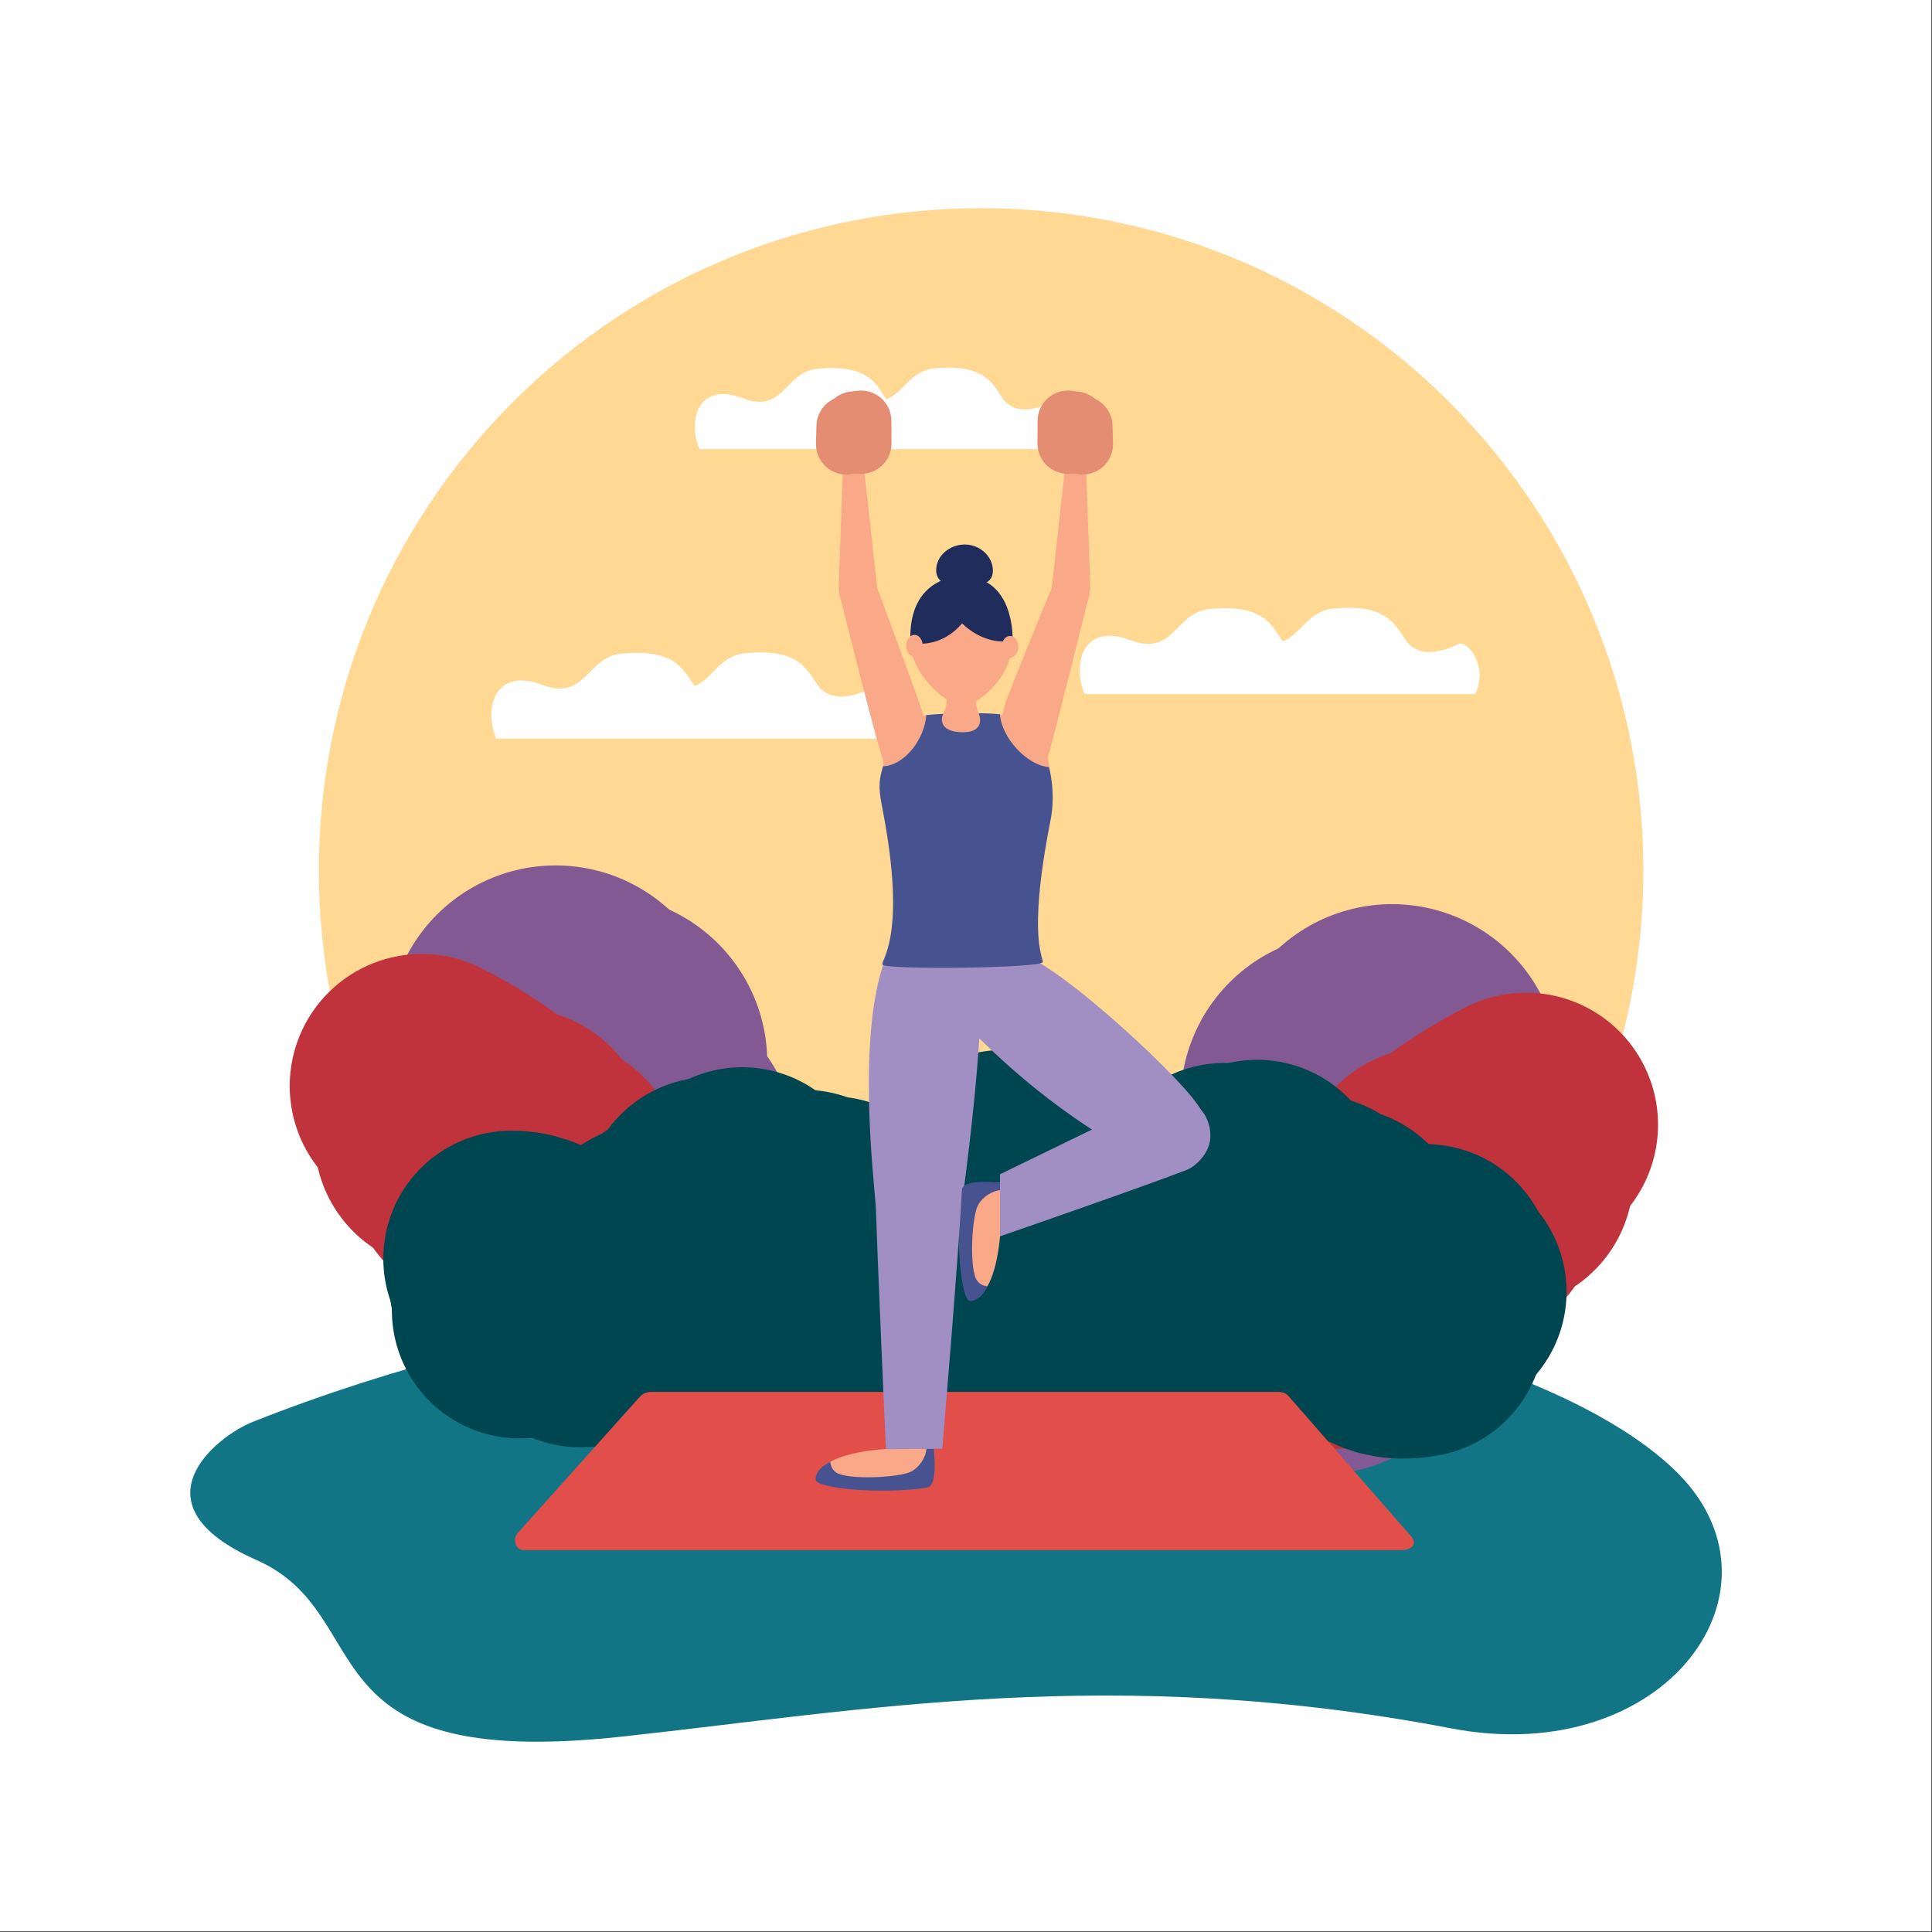 <svg width="25" height="25" viewBox="0 0 25 25" fill="none" xmlns="http://www.w3.org/2000/svg">
<rect x="0" y="0" width="25" height="25" fill="#333333" stroke="none"/>
<g clip-path="url(#clip0_1661_5152)">
<path d="M24.992 0H0V24.992H24.992V0Z" fill="white"/>
<path d="M18.755 17.324C22.102 13.977 22.102 8.551 18.755 5.204C15.409 1.857 9.982 1.857 6.636 5.204C3.289 8.551 3.289 13.977 6.636 17.324C9.982 20.67 15.409 20.67 18.755 17.324Z" fill="#FFD993"/>
<path d="M13.82 5.811C13.987 5.482 13.729 5.149 13.619 5.201C13.443 5.285 13.2 5.359 13.033 5.22C12.865 5.08 12.866 4.69 12.083 4.768C11.784 4.798 11.691 5.081 11.472 5.168C11.347 5.002 11.269 4.704 10.574 4.773C10.155 4.815 10.142 5.355 9.615 5.155C9.018 4.927 8.899 5.459 9.051 5.811L13.82 5.811Z" fill="white"/>
<path d="M19.088 8.981C19.265 8.632 18.991 8.279 18.875 8.334C18.687 8.423 18.431 8.502 18.253 8.354C18.076 8.206 18.077 7.793 17.247 7.876C16.931 7.907 16.833 8.207 16.6 8.3C16.467 8.124 16.385 7.807 15.649 7.881C15.206 7.925 15.191 8.497 14.633 8.285C14 8.044 13.874 8.608 14.035 8.981L19.088 8.981Z" fill="white"/>
<path d="M11.475 9.558C11.652 9.209 11.378 8.857 11.262 8.912C11.075 9.001 10.818 9.08 10.641 8.932C10.463 8.784 10.464 8.37 9.635 8.453C9.318 8.485 9.22 8.784 8.988 8.877C8.855 8.701 8.772 8.385 8.036 8.458C7.593 8.503 7.578 9.075 7.021 8.863C6.387 8.622 6.261 9.185 6.422 9.558H11.475V9.558Z" fill="white"/>
<path d="M3.273 18.398C2.791 18.589 1.697 19.47 3.316 20.185C4.934 20.9 3.856 22.927 8.044 22.472C11.175 22.133 14.391 21.525 18.778 22.365C21.567 22.899 23.268 20.53 21.653 19.006C19.268 16.754 10.727 15.45 3.273 18.398Z" fill="#127585"/>
<path d="M16.576 16.745C16.399 16.538 16.073 16.047 16.625 15.613C17.178 15.179 17.061 14.926 16.981 14.529C16.9 14.133 17.383 13.135 18.151 13.332C18.919 13.528 18.82 14.475 18.358 14.946C17.896 15.418 17.982 15.766 18.133 16.131C18.283 16.495 17.994 17.111 17.495 17.08C16.996 17.049 16.722 16.916 16.576 16.745Z" fill="#A18EC3"/>
<path d="M17.078 16.908C17.078 16.908 17.373 15.205 18.013 13.872" stroke="#835993" stroke-width="4.345" stroke-miterlimit="10" stroke-linecap="round" stroke-linejoin="round"/>
<path d="M17.582 14.939C17.582 14.939 17.47 14.528 17.448 14.247" stroke="#835993" stroke-width="4.345" stroke-miterlimit="10" stroke-linecap="round" stroke-linejoin="round"/>
<path d="M17.675 14.683C17.675 14.683 18.06 14.502 18.289 14.336" stroke="#835993" stroke-width="4.345" stroke-miterlimit="10" stroke-linecap="round" stroke-linejoin="round"/>
<path d="M17.399 15.559C17.399 15.559 17.703 15.496 17.849 15.307" stroke="#835993" stroke-width="4.345" stroke-miterlimit="10" stroke-linecap="round" stroke-linejoin="round"/>
<path d="M17.296 15.906C17.296 15.906 17.139 15.775 17.049 15.426" stroke="#835993" stroke-width="4.345" stroke-miterlimit="10" stroke-linecap="round" stroke-linejoin="round"/>
<path d="M17.24 16.267C17.24 16.267 17.542 16.274 17.835 16.006" stroke="#835993" stroke-width="4.345" stroke-miterlimit="10" stroke-linecap="round" stroke-linejoin="round"/>
<path d="M17.135 16.564C17.135 16.564 16.849 16.468 16.727 16.143" stroke="#835993" stroke-width="4.345" stroke-miterlimit="10" stroke-linecap="round" stroke-linejoin="round"/>
<path d="M20.08 14.399C20.08 14.399 20.232 14.917 19.773 15.128C19.773 15.128 19.615 15.077 19.617 14.948C19.617 14.948 19.425 15.089 19.652 15.315C19.782 15.445 19.566 15.684 19.293 15.96C18.997 16.258 18.797 16.55 18.596 16.47C18.505 16.433 18.511 16.211 18.522 16.082C18.534 15.954 18.247 16.317 18.425 16.666C18.501 16.814 18.218 17.017 18.103 17.077C17.925 17.171 17.709 17.235 17.301 17.047C17.301 17.047 17.514 15.178 20.08 14.399Z" fill="#E24E49"/>
<path d="M17.332 17.039C17.692 16.274 18.4 15.237 19.746 14.554" stroke="#C1333C" stroke-width="3.418" stroke-miterlimit="10" stroke-linecap="round" stroke-linejoin="round"/>
<path d="M18.769 15.204C18.769 15.204 19.137 15.323 19.427 15.226" stroke="#C1333C" stroke-width="3.418" stroke-miterlimit="10" stroke-linecap="round" stroke-linejoin="round"/>
<path d="M18.334 15.614C18.334 15.614 18.556 15.822 18.978 15.666" stroke="#C1333C" stroke-width="3.418" stroke-miterlimit="10" stroke-linecap="round" stroke-linejoin="round"/>
<path d="M17.679 16.431C17.679 16.431 17.952 16.572 18.196 16.391" stroke="#C1333C" stroke-width="3.418" stroke-miterlimit="10" stroke-linecap="round" stroke-linejoin="round"/>
<path d="M17.956 16.039C17.956 16.039 18.119 16.165 18.4 15.964" stroke="#C1333C" stroke-width="3.418" stroke-miterlimit="10" stroke-linecap="round" stroke-linejoin="round"/>
<path d="M18.488 15.435C18.488 15.435 18.438 15.358 18.507 15.258" stroke="#C1333C" stroke-width="3.418" stroke-miterlimit="10" stroke-linecap="round" stroke-linejoin="round"/>
<path d="M18.066 15.873C18.066 15.873 18.01 15.784 18.082 15.648" stroke="#C1333C" stroke-width="3.418" stroke-miterlimit="10" stroke-linecap="round" stroke-linejoin="round"/>
<path d="M17.761 16.288C17.761 16.288 17.706 16.183 17.74 16.1" stroke="#C1333C" stroke-width="3.418" stroke-miterlimit="10" stroke-linecap="round" stroke-linejoin="round"/>
<path d="M8.628 16.244C8.805 16.037 9.131 15.546 8.578 15.112C8.026 14.678 8.143 14.425 8.223 14.028C8.304 13.632 7.821 12.634 7.053 12.831C6.285 13.027 6.384 13.973 6.846 14.445C7.308 14.917 7.221 15.265 7.071 15.63C6.921 15.994 7.21 16.61 7.709 16.579C8.208 16.548 8.482 16.415 8.628 16.244Z" fill="#A18EC3"/>
<path d="M8.126 16.407C8.126 16.407 7.831 14.704 7.19 13.371" stroke="#835993" stroke-width="4.345" stroke-miterlimit="10" stroke-linecap="round" stroke-linejoin="round"/>
<path d="M7.622 14.438C7.622 14.438 7.734 14.027 7.756 13.746" stroke="#835993" stroke-width="4.345" stroke-miterlimit="10" stroke-linecap="round" stroke-linejoin="round"/>
<path d="M7.528 14.182C7.528 14.182 7.143 14.001 6.915 13.835" stroke="#835993" stroke-width="4.345" stroke-miterlimit="10" stroke-linecap="round" stroke-linejoin="round"/>
<path d="M7.804 15.058C7.804 15.058 7.501 14.995 7.355 14.806" stroke="#835993" stroke-width="4.345" stroke-miterlimit="10" stroke-linecap="round" stroke-linejoin="round"/>
<path d="M7.908 15.405C7.908 15.405 8.065 15.274 8.155 14.925" stroke="#835993" stroke-width="4.345" stroke-miterlimit="10" stroke-linecap="round" stroke-linejoin="round"/>
<path d="M7.964 15.767C7.964 15.767 7.662 15.773 7.369 15.505" stroke="#835993" stroke-width="4.345" stroke-miterlimit="10" stroke-linecap="round" stroke-linejoin="round"/>
<path d="M8.069 16.064C8.069 16.064 8.355 15.967 8.476 15.642" stroke="#835993" stroke-width="4.345" stroke-miterlimit="10" stroke-linecap="round" stroke-linejoin="round"/>
<path d="M5.124 13.898C5.124 13.898 4.973 14.415 5.431 14.627C5.431 14.627 5.589 14.576 5.587 14.447C5.587 14.447 5.779 14.588 5.553 14.814C5.422 14.944 5.638 15.183 5.912 15.458C6.207 15.757 6.408 16.049 6.608 15.969C6.7 15.932 6.694 15.71 6.682 15.581C6.671 15.453 6.958 15.816 6.779 16.165C6.703 16.313 6.986 16.516 7.102 16.576C7.279 16.67 7.495 16.735 7.903 16.546C7.903 16.546 7.69 14.677 5.124 13.898Z" fill="#E24E49"/>
<path d="M7.872 16.538C7.512 15.773 6.805 14.736 5.458 14.053" stroke="#C1333C" stroke-width="3.418" stroke-miterlimit="10" stroke-linecap="round" stroke-linejoin="round"/>
<path d="M6.435 14.703C6.435 14.703 6.068 14.822 5.778 14.725" stroke="#C1333C" stroke-width="3.418" stroke-miterlimit="10" stroke-linecap="round" stroke-linejoin="round"/>
<path d="M6.87 15.113C6.87 15.113 6.648 15.321 6.227 15.165" stroke="#C1333C" stroke-width="3.418" stroke-miterlimit="10" stroke-linecap="round" stroke-linejoin="round"/>
<path d="M7.525 15.93C7.525 15.93 7.252 16.071 7.008 15.89" stroke="#C1333C" stroke-width="3.418" stroke-miterlimit="10" stroke-linecap="round" stroke-linejoin="round"/>
<path d="M7.248 15.538C7.248 15.538 7.085 15.664 6.804 15.463" stroke="#C1333C" stroke-width="3.418" stroke-miterlimit="10" stroke-linecap="round" stroke-linejoin="round"/>
<path d="M6.716 14.934C6.716 14.934 6.766 14.857 6.697 14.757" stroke="#C1333C" stroke-width="3.418" stroke-miterlimit="10" stroke-linecap="round" stroke-linejoin="round"/>
<path d="M7.139 15.371C7.139 15.371 7.194 15.284 7.122 15.147" stroke="#C1333C" stroke-width="3.418" stroke-miterlimit="10" stroke-linecap="round" stroke-linejoin="round"/>
<path d="M7.443 15.787C7.443 15.787 7.498 15.682 7.464 15.599" stroke="#C1333C" stroke-width="3.418" stroke-miterlimit="10" stroke-linecap="round" stroke-linejoin="round"/>
<path d="M12.337 17.013C12.726 16.352 12.161 15.698 11.956 15.813C11.647 15.988 11.219 16.154 10.897 15.923C10.576 15.692 10.006 14.903 9.122 15.229C8.405 15.492 8.414 16.337 7.436 16.043C6.249 15.685 6.163 16.826 6.572 17.424L12.337 17.013Z" fill="#127585"/>
<path d="M8.463 17.075C8.463 17.075 8.088 16.257 6.694 16.61" stroke="#004651" stroke-width="3.312" stroke-miterlimit="10" stroke-linecap="round" stroke-linejoin="round"/>
<path d="M9.443 17.055C9.443 17.055 9.295 15.947 9.604 15.466" stroke="#004651" stroke-width="3.312" stroke-miterlimit="10" stroke-linecap="round" stroke-linejoin="round"/>
<path d="M10.328 16.765C10.328 16.765 11.389 17.129 12.18 16.291" stroke="#004651" stroke-width="3.312" stroke-miterlimit="10" stroke-linecap="round" stroke-linejoin="round"/>
<path d="M8.208 16.812C8.208 16.812 8.058 17.062 7.51 17.072" stroke="#004651" stroke-width="3.312" stroke-miterlimit="10" stroke-linecap="round" stroke-linejoin="round"/>
<path d="M7.092 16.519C7.092 16.519 6.916 16.28 6.616 16.287" stroke="#004651" stroke-width="3.312" stroke-miterlimit="10" stroke-linecap="round" stroke-linejoin="round"/>
<path d="M7.397 16.541C7.397 16.541 7.224 16.913 6.727 16.957" stroke="#004651" stroke-width="3.312" stroke-miterlimit="10" stroke-linecap="round" stroke-linejoin="round"/>
<path d="M9.423 16.002C9.423 16.002 9.222 15.884 9.202 15.593" stroke="#004651" stroke-width="3.312" stroke-miterlimit="10" stroke-linecap="round" stroke-linejoin="round"/>
<path d="M9.423 16.396C9.423 16.396 9.673 16.438 9.833 16.12" stroke="#004651" stroke-width="3.312" stroke-miterlimit="10" stroke-linecap="round" stroke-linejoin="round"/>
<path d="M9.403 16.882C9.403 16.882 9.156 16.813 8.947 16.453" stroke="#004651" stroke-width="3.312" stroke-miterlimit="10" stroke-linecap="round" stroke-linejoin="round"/>
<path d="M11.77 16.599C11.77 16.599 11.688 16.344 11.962 16.078" stroke="#004651" stroke-width="3.312" stroke-miterlimit="10" stroke-linecap="round" stroke-linejoin="round"/>
<path d="M11.439 16.764C11.439 16.764 11.584 17.005 12.001 16.825" stroke="#004651" stroke-width="3.312" stroke-miterlimit="10" stroke-linecap="round" stroke-linejoin="round"/>
<path d="M10.661 16.829C10.661 16.829 10.615 16.494 11.102 16.276" stroke="#004651" stroke-width="3.312" stroke-miterlimit="10" stroke-linecap="round" stroke-linejoin="round"/>
<path d="M8.948 17.097C8.948 17.097 8.538 16.806 8.444 16.191" stroke="#004651" stroke-width="3.312" stroke-miterlimit="10" stroke-linecap="round" stroke-linejoin="round"/>
<path d="M8.519 16.414C8.519 16.414 8.747 16.341 8.762 16.008" stroke="#004651" stroke-width="3.312" stroke-miterlimit="10" stroke-linecap="round" stroke-linejoin="round"/>
<path d="M8.672 16.797C8.672 16.797 8.455 16.433 8.069 16.405" stroke="#004651" stroke-width="3.312" stroke-miterlimit="10" stroke-linecap="round" stroke-linejoin="round"/>
<path d="M9.823 16.994C9.823 16.994 10.431 16.548 10.407 15.758" stroke="#004651" stroke-width="3.312" stroke-miterlimit="10" stroke-linecap="round" stroke-linejoin="round"/>
<path d="M10.242 16.456C10.242 16.456 10.013 16.258 10.128 15.888" stroke="#004651" stroke-width="3.312" stroke-miterlimit="10" stroke-linecap="round" stroke-linejoin="round"/>
<path d="M10.382 16.176C10.382 16.176 10.67 16.11 10.761 15.843" stroke="#004651" stroke-width="3.312" stroke-miterlimit="10" stroke-linecap="round" stroke-linejoin="round"/>
<path d="M9.905 16.924C9.905 16.924 9.994 17.027 10.36 16.951" stroke="#004651" stroke-width="3.312" stroke-miterlimit="10" stroke-linecap="round" stroke-linejoin="round"/>
<path d="M9.985 16.814C9.985 16.814 9.836 16.657 9.931 16.399" stroke="#004651" stroke-width="3.312" stroke-miterlimit="10" stroke-linecap="round" stroke-linejoin="round"/>
<path d="M18.617 17.455C19.136 16.889 18.72 16.132 18.496 16.202C18.157 16.308 17.703 16.38 17.438 16.087C17.172 15.794 16.779 14.904 15.846 15.037C15.09 15.145 14.922 15.973 14.028 15.481C12.942 14.883 12.62 15.98 12.894 16.651L18.617 17.455Z" fill="#127585"/>
<path d="M14.816 16.705C14.816 16.705 14.62 15.827 13.183 15.88" stroke="#004651" stroke-width="3.312" stroke-miterlimit="10" stroke-linecap="round" stroke-linejoin="round"/>
<path d="M15.778 16.89C15.778 16.89 15.866 15.777 16.268 15.37" stroke="#004651" stroke-width="3.312" stroke-miterlimit="10" stroke-linecap="round" stroke-linejoin="round"/>
<path d="M16.704 16.793C16.704 16.793 17.666 17.37 18.615 16.715" stroke="#004651" stroke-width="3.312" stroke-miterlimit="10" stroke-linecap="round" stroke-linejoin="round"/>
<path d="M14.622 16.395C14.622 16.395 14.422 16.608 13.885 16.502" stroke="#004651" stroke-width="3.312" stroke-miterlimit="10" stroke-linecap="round" stroke-linejoin="round"/>
<path d="M13.591 15.875C13.591 15.875 13.469 15.604 13.175 15.549" stroke="#004651" stroke-width="3.312" stroke-miterlimit="10" stroke-linecap="round" stroke-linejoin="round"/>
<path d="M13.886 15.96C13.886 15.96 13.639 16.288 13.143 16.227" stroke="#004651" stroke-width="3.312" stroke-miterlimit="10" stroke-linecap="round" stroke-linejoin="round"/>
<path d="M15.979 15.857C15.979 15.857 15.807 15.699 15.848 15.41" stroke="#004651" stroke-width="3.312" stroke-miterlimit="10" stroke-linecap="round" stroke-linejoin="round"/>
<path d="M15.897 16.241C15.897 16.241 16.133 16.334 16.356 16.057" stroke="#004651" stroke-width="3.312" stroke-miterlimit="10" stroke-linecap="round" stroke-linejoin="round"/>
<path d="M15.775 16.713C15.775 16.713 15.548 16.593 15.419 16.198" stroke="#004651" stroke-width="3.312" stroke-miterlimit="10" stroke-linecap="round" stroke-linejoin="round"/>
<path d="M18.149 16.931C18.149 16.931 18.122 16.665 18.446 16.461" stroke="#004651" stroke-width="3.312" stroke-miterlimit="10" stroke-linecap="round" stroke-linejoin="round"/>
<path d="M17.791 17.023C17.791 17.023 17.883 17.29 18.328 17.2" stroke="#004651" stroke-width="3.312" stroke-miterlimit="10" stroke-linecap="round" stroke-linejoin="round"/>
<path d="M17.018 16.924C17.018 16.924 17.042 16.587 17.564 16.476" stroke="#004651" stroke-width="3.312" stroke-miterlimit="10" stroke-linecap="round" stroke-linejoin="round"/>
<path d="M15.285 16.828C15.285 16.828 14.945 16.458 14.982 15.837" stroke="#004651" stroke-width="3.312" stroke-miterlimit="10" stroke-linecap="round" stroke-linejoin="round"/>
<path d="M15.009 16.071C15.009 16.071 15.247 16.047 15.331 15.725" stroke="#004651" stroke-width="3.312" stroke-miterlimit="10" stroke-linecap="round" stroke-linejoin="round"/>
<path d="M15.079 16.477C15.079 16.477 14.943 16.075 14.571 15.968" stroke="#004651" stroke-width="3.312" stroke-miterlimit="10" stroke-linecap="round" stroke-linejoin="round"/>
<path d="M16.163 16.91C16.163 16.91 16.851 16.601 16.992 15.824" stroke="#004651" stroke-width="3.312" stroke-miterlimit="10" stroke-linecap="round" stroke-linejoin="round"/>
<path d="M16.685 16.472C16.685 16.472 16.502 16.23 16.692 15.893" stroke="#004651" stroke-width="3.312" stroke-miterlimit="10" stroke-linecap="round" stroke-linejoin="round"/>
<path d="M16.88 16.228C16.88 16.228 17.176 16.223 17.32 15.981" stroke="#004651" stroke-width="3.312" stroke-miterlimit="10" stroke-linecap="round" stroke-linejoin="round"/>
<path d="M16.257 16.859C16.257 16.859 16.323 16.979 16.696 16.98" stroke="#004651" stroke-width="3.312" stroke-miterlimit="10" stroke-linecap="round" stroke-linejoin="round"/>
<path d="M16.358 16.768C16.358 16.768 16.246 16.583 16.393 16.352" stroke="#004651" stroke-width="3.312" stroke-miterlimit="10" stroke-linecap="round" stroke-linejoin="round"/>
<path d="M15.609 16.967C16.041 16.333 15.52 15.643 15.308 15.745C14.988 15.898 14.55 16.035 14.245 15.784C13.939 15.532 13.423 14.707 12.518 14.973C11.786 15.189 11.739 16.032 10.783 15.674C9.622 15.239 9.461 16.371 9.829 16.995L15.609 16.967Z" fill="#127585"/>
<path d="M11.739 16.772C11.739 16.772 11.419 15.931 10.004 16.191" stroke="#004651" stroke-width="3.312" stroke-miterlimit="10" stroke-linecap="round" stroke-linejoin="round"/>
<path d="M12.718 16.817C12.718 16.817 12.644 15.702 12.984 15.242" stroke="#004651" stroke-width="3.312" stroke-miterlimit="10" stroke-linecap="round" stroke-linejoin="round"/>
<path d="M13.62 16.587C13.62 16.587 14.655 17.02 15.5 16.236" stroke="#004651" stroke-width="3.312" stroke-miterlimit="10" stroke-linecap="round" stroke-linejoin="round"/>
<path d="M11.502 16.493C11.502 16.493 11.335 16.732 10.788 16.705" stroke="#004651" stroke-width="3.312" stroke-miterlimit="10" stroke-linecap="round" stroke-linejoin="round"/>
<path d="M10.407 16.126C10.407 16.126 10.248 15.876 9.948 15.864" stroke="#004651" stroke-width="3.312" stroke-miterlimit="10" stroke-linecap="round" stroke-linejoin="round"/>
<path d="M10.711 16.168C10.711 16.168 10.514 16.528 10.014 16.539" stroke="#004651" stroke-width="3.312" stroke-miterlimit="10" stroke-linecap="round" stroke-linejoin="round"/>
<path d="M12.767 15.766C12.767 15.766 12.575 15.634 12.574 15.342" stroke="#004651" stroke-width="3.312" stroke-miterlimit="10" stroke-linecap="round" stroke-linejoin="round"/>
<path d="M12.742 16.158C12.742 16.158 12.989 16.216 13.17 15.91" stroke="#004651" stroke-width="3.312" stroke-miterlimit="10" stroke-linecap="round" stroke-linejoin="round"/>
<path d="M12.69 16.642C12.69 16.642 12.447 16.556 12.263 16.183" stroke="#004651" stroke-width="3.312" stroke-miterlimit="10" stroke-linecap="round" stroke-linejoin="round"/>
<path d="M15.07 16.516C15.07 16.516 15.005 16.257 15.296 16.009" stroke="#004651" stroke-width="3.312" stroke-miterlimit="10" stroke-linecap="round" stroke-linejoin="round"/>
<path d="M14.729 16.659C14.729 16.659 14.858 16.909 15.286 16.757" stroke="#004651" stroke-width="3.312" stroke-miterlimit="10" stroke-linecap="round" stroke-linejoin="round"/>
<path d="M13.949 16.672C13.949 16.672 13.925 16.335 14.425 16.15" stroke="#004651" stroke-width="3.312" stroke-miterlimit="10" stroke-linecap="round" stroke-linejoin="round"/>
<path d="M12.221 16.827C12.221 16.827 11.832 16.509 11.778 15.889" stroke="#004651" stroke-width="3.312" stroke-miterlimit="10" stroke-linecap="round" stroke-linejoin="round"/>
<path d="M11.838 16.117C11.838 16.117 12.071 16.058 12.108 15.727" stroke="#004651" stroke-width="3.312" stroke-miterlimit="10" stroke-linecap="round" stroke-linejoin="round"/>
<path d="M11.966 16.508C11.966 16.508 11.773 16.131 11.39 16.078" stroke="#004651" stroke-width="3.312" stroke-miterlimit="10" stroke-linecap="round" stroke-linejoin="round"/>
<path d="M13.101 16.781C13.101 16.781 13.738 16.377 13.766 15.587" stroke="#004651" stroke-width="3.312" stroke-miterlimit="10" stroke-linecap="round" stroke-linejoin="round"/>
<path d="M13.555 16.273C13.555 16.273 13.339 16.059 13.479 15.698" stroke="#004651" stroke-width="3.312" stroke-miterlimit="10" stroke-linecap="round" stroke-linejoin="round"/>
<path d="M13.713 16.003C13.713 16.003 14.005 15.956 14.113 15.695" stroke="#004651" stroke-width="3.312" stroke-miterlimit="10" stroke-linecap="round" stroke-linejoin="round"/>
<path d="M13.187 16.717C13.187 16.717 13.27 16.826 13.639 16.774" stroke="#004651" stroke-width="3.312" stroke-miterlimit="10" stroke-linecap="round" stroke-linejoin="round"/>
<path d="M13.274 16.613C13.274 16.613 13.137 16.446 13.248 16.195" stroke="#004651" stroke-width="3.312" stroke-miterlimit="10" stroke-linecap="round" stroke-linejoin="round"/>
<path d="M18.259 19.879C18.346 19.977 18.271 20.058 18.136 20.058H6.776C6.672 20.058 6.63 19.921 6.695 19.842L8.248 18.109C8.307 18.046 8.333 18.011 8.438 18.011H16.523C16.628 18.011 16.652 18.036 16.712 18.109L18.259 19.879Z" fill="#E24E49"/>
<path d="M10.908 6.051L10.855 7.534C10.855 7.534 10.832 7.925 11.074 7.963C11.442 8.021 11.346 7.567 11.346 7.567L11.179 6.048L10.908 6.051Z" fill="#F9A888"/>
<path d="M11.893 9.981C11.691 10.067 11.553 10.104 11.432 9.846C11.362 9.697 10.867 7.704 10.867 7.704C10.836 7.583 10.891 7.441 11.058 7.414C11.268 7.38 11.338 7.572 11.35 7.603C11.35 7.603 11.887 9.049 11.931 9.201C12.015 9.49 12.095 9.895 11.893 9.981Z" fill="#F9A888"/>
<path d="M11.235 5.452L11.227 5.672L11.242 5.646C11.257 5.62 11.29 5.611 11.316 5.626C11.341 5.641 11.35 5.674 11.336 5.7L11.252 5.844L11.249 5.935C11.245 6.047 11.153 6.134 11.043 6.13C10.933 6.127 10.847 6.033 10.851 5.921L10.858 5.735L10.866 5.501C10.867 5.476 10.888 5.456 10.913 5.457C10.938 5.458 10.958 5.479 10.957 5.504L10.959 5.459C10.96 5.434 10.981 5.414 11.006 5.415C11.025 5.416 11.041 5.428 11.047 5.444L11.049 5.397C11.05 5.369 11.073 5.348 11.1 5.349C11.128 5.35 11.15 5.373 11.149 5.4L11.148 5.43C11.155 5.414 11.172 5.404 11.19 5.404C11.216 5.405 11.235 5.426 11.235 5.452Z" fill="#F9A888"/>
<path d="M10.952 5.747L10.958 5.517" stroke="#E48D72" stroke-width="0.787" stroke-miterlimit="10" stroke-linecap="round" stroke-linejoin="round"/>
<path d="M11.05 5.458L11.045 5.734" stroke="#E48D72" stroke-width="0.787" stroke-miterlimit="10" stroke-linecap="round" stroke-linejoin="round"/>
<path d="M11.143 5.738L11.141 5.447" stroke="#E48D72" stroke-width="0.787" stroke-miterlimit="10" stroke-linecap="round" stroke-linejoin="round"/>
<path d="M14.053 6.051L14.107 7.534C14.107 7.534 14.129 7.925 13.887 7.963C13.519 8.021 13.615 7.567 13.615 7.567L13.782 6.048L14.053 6.051Z" fill="#F9A888"/>
<path d="M13.103 9.866C13.305 9.951 13.468 10.06 13.564 9.776C13.617 9.62 14.094 7.704 14.094 7.704C14.125 7.583 14.07 7.441 13.903 7.414C13.693 7.38 13.623 7.572 13.611 7.603C13.611 7.603 13.05 8.96 13.006 9.112C12.922 9.401 12.901 9.78 13.103 9.866Z" fill="#F9A888"/>
<path d="M13.726 5.452L13.734 5.672L13.719 5.646C13.704 5.62 13.671 5.611 13.645 5.626C13.619 5.641 13.611 5.674 13.625 5.7L13.709 5.844L13.712 5.935C13.716 6.047 13.808 6.134 13.918 6.13C14.028 6.127 14.114 6.033 14.11 5.921L14.103 5.735L14.095 5.501C14.095 5.476 14.073 5.456 14.048 5.457C14.022 5.458 14.003 5.479 14.003 5.504L14.002 5.459C14.001 5.434 13.98 5.414 13.955 5.415C13.936 5.416 13.92 5.428 13.914 5.444L13.912 5.397C13.911 5.369 13.888 5.348 13.861 5.349C13.833 5.35 13.811 5.373 13.812 5.4L13.813 5.43C13.806 5.414 13.789 5.404 13.771 5.404C13.745 5.405 13.725 5.426 13.726 5.452Z" fill="#F9A888"/>
<path d="M14.009 5.747L14.003 5.517" stroke="#E48D72" stroke-width="0.787" stroke-miterlimit="10" stroke-linecap="round" stroke-linejoin="round"/>
<path d="M13.91 5.458L13.916 5.734" stroke="#E48D72" stroke-width="0.787" stroke-miterlimit="10" stroke-linecap="round" stroke-linejoin="round"/>
<path d="M13.818 5.738L13.82 5.447" stroke="#E48D72" stroke-width="0.787" stroke-miterlimit="10" stroke-linecap="round" stroke-linejoin="round"/>
<path d="M11.774 12.45C13.169 14.145 14.231 14.658 14.582 14.908C14.954 15.172 15.243 15.306 15.534 14.997C15.797 14.718 15.608 14.403 15.344 14.104C14.914 13.618 13.924 12.721 13.415 12.44L11.774 12.45Z" fill="#A18EC3"/>
<path d="M11.441 12.446C11.096 13.432 11.3 15.18 11.326 15.537C11.337 15.684 11.364 15.967 11.822 15.967C12.179 15.967 12.412 15.849 12.428 15.724C12.481 15.315 12.726 13.575 12.702 12.446H11.441Z" fill="#A18EC3"/>
<path d="M12.059 18.745C12.059 18.745 11.629 18.742 11.486 18.749C11.486 18.749 10.595 18.785 10.595 19.123C10.595 19.238 11.376 19.3 11.977 19.209C12.086 19.193 12.083 19.001 12.059 18.745Z" fill="#F9A888"/>
<path d="M10.743 18.916C10.748 18.969 10.771 19.019 10.819 19.053C10.962 19.154 11.639 19.122 11.792 19.041C11.896 18.986 11.983 18.858 11.988 18.743L12.083 18.742C12.108 18.998 12.102 19.234 11.993 19.251C11.392 19.341 10.554 19.259 10.554 19.145C10.554 19.047 10.632 18.973 10.743 18.916Z" fill="#475390"/>
<path d="M12.954 15.305C12.954 15.305 12.954 15.76 12.947 15.903C12.947 15.903 12.912 16.784 12.574 16.784C12.46 16.784 12.409 16.056 12.499 15.455C12.515 15.346 12.698 15.281 12.954 15.305Z" fill="#F9A888"/>
<path d="M12.779 16.645C12.726 16.64 12.677 16.618 12.642 16.569C12.541 16.426 12.573 15.75 12.655 15.596C12.709 15.493 12.838 15.405 12.952 15.4L12.953 15.305C12.698 15.281 12.461 15.287 12.445 15.396C12.354 15.996 12.437 16.834 12.551 16.834C12.649 16.834 12.723 16.756 12.779 16.645Z" fill="#475390"/>
<path d="M12.452 15.293C12.458 15.162 12.369 14.706 11.827 14.706C11.399 14.706 11.322 15.215 11.326 15.356C11.344 16.129 11.464 18.753 11.464 18.753L12.193 18.746C12.193 18.746 12.41 16.21 12.452 15.293Z" fill="#A18EC3"/>
<path d="M15.618 14.482C15.479 14.156 15.041 14.184 14.914 14.243C14.531 14.42 13.653 14.847 12.94 15.195V15.998C13.709 15.732 14.827 15.341 15.355 15.139C15.476 15.093 15.774 14.85 15.618 14.482Z" fill="#A18EC3"/>
<path d="M13.316 12.396C13.299 12.432 11.755 12.543 11.656 12.427C11.616 12.38 11.632 11.85 11.448 10.398C11.361 9.712 11.512 9.514 11.655 9.371C11.796 9.228 12.24 9.243 12.24 9.243H12.625C12.625 9.243 13.236 9.205 13.365 9.373C13.495 9.54 13.666 9.905 13.566 10.539C13.383 11.704 13.34 12.347 13.316 12.396Z" fill="#F9A888"/>
<path d="M13.573 9.926C13.284 9.904 12.955 9.535 12.94 9.243C12.747 9.223 12.613 9.231 12.613 9.231L12.254 9.236C12.254 9.236 12.118 9.238 11.986 9.253C11.968 9.546 11.72 9.901 11.426 9.916C11.384 10.066 11.358 10.159 11.411 10.424C11.75 12.141 11.384 12.432 11.42 12.482C11.469 12.552 13.435 12.528 13.49 12.453C13.523 12.409 13.281 12.203 13.593 10.619C13.668 10.239 13.573 9.926 13.573 9.926Z" fill="#475390"/>
<path d="M12.664 9.229C12.586 9.039 12.66 8.926 12.66 8.926H12.205C12.205 8.926 12.305 9.04 12.205 9.24C12.161 9.329 12.187 9.475 12.458 9.475C12.708 9.475 12.7 9.319 12.664 9.229Z" fill="#F9A888"/>
<path d="M13.093 8.334C13.093 8.758 12.661 9.13 12.45 9.13C12.244 9.13 11.781 8.704 11.781 8.316C11.781 7.839 12.037 7.482 12.442 7.482C12.846 7.482 13.093 7.857 13.093 8.334Z" fill="#F9A888"/>
<path d="M12.45 8.066C12.45 8.066 12.723 8.361 13.102 8.29C13.102 8.29 13.147 7.455 12.441 7.455C12.441 7.455 11.741 7.442 11.781 8.316C11.781 8.316 12.147 8.419 12.45 8.066Z" fill="#202C5B"/>
<path d="M13.177 8.37C13.177 8.448 13.129 8.511 13.07 8.511C13.01 8.511 12.962 8.448 12.962 8.37C12.962 8.292 13.01 8.229 13.07 8.229C13.129 8.229 13.177 8.292 13.177 8.37Z" fill="#F9A888"/>
<path d="M11.94 8.356C11.94 8.434 11.892 8.497 11.833 8.497C11.774 8.497 11.726 8.434 11.726 8.356C11.726 8.278 11.774 8.215 11.833 8.215C11.892 8.215 11.94 8.278 11.94 8.356Z" fill="#F9A888"/>
<path d="M12.848 7.383C12.848 7.561 12.685 7.58 12.482 7.58C12.279 7.58 12.114 7.554 12.114 7.377C12.114 7.199 12.281 7.046 12.484 7.046C12.687 7.046 12.848 7.206 12.848 7.383Z" fill="#202C5B"/>
</g>
<defs>
<clipPath id="clip0_1661_5152">
<rect width="25" height="25" fill="white"/>
</clipPath>
</defs>
</svg>
